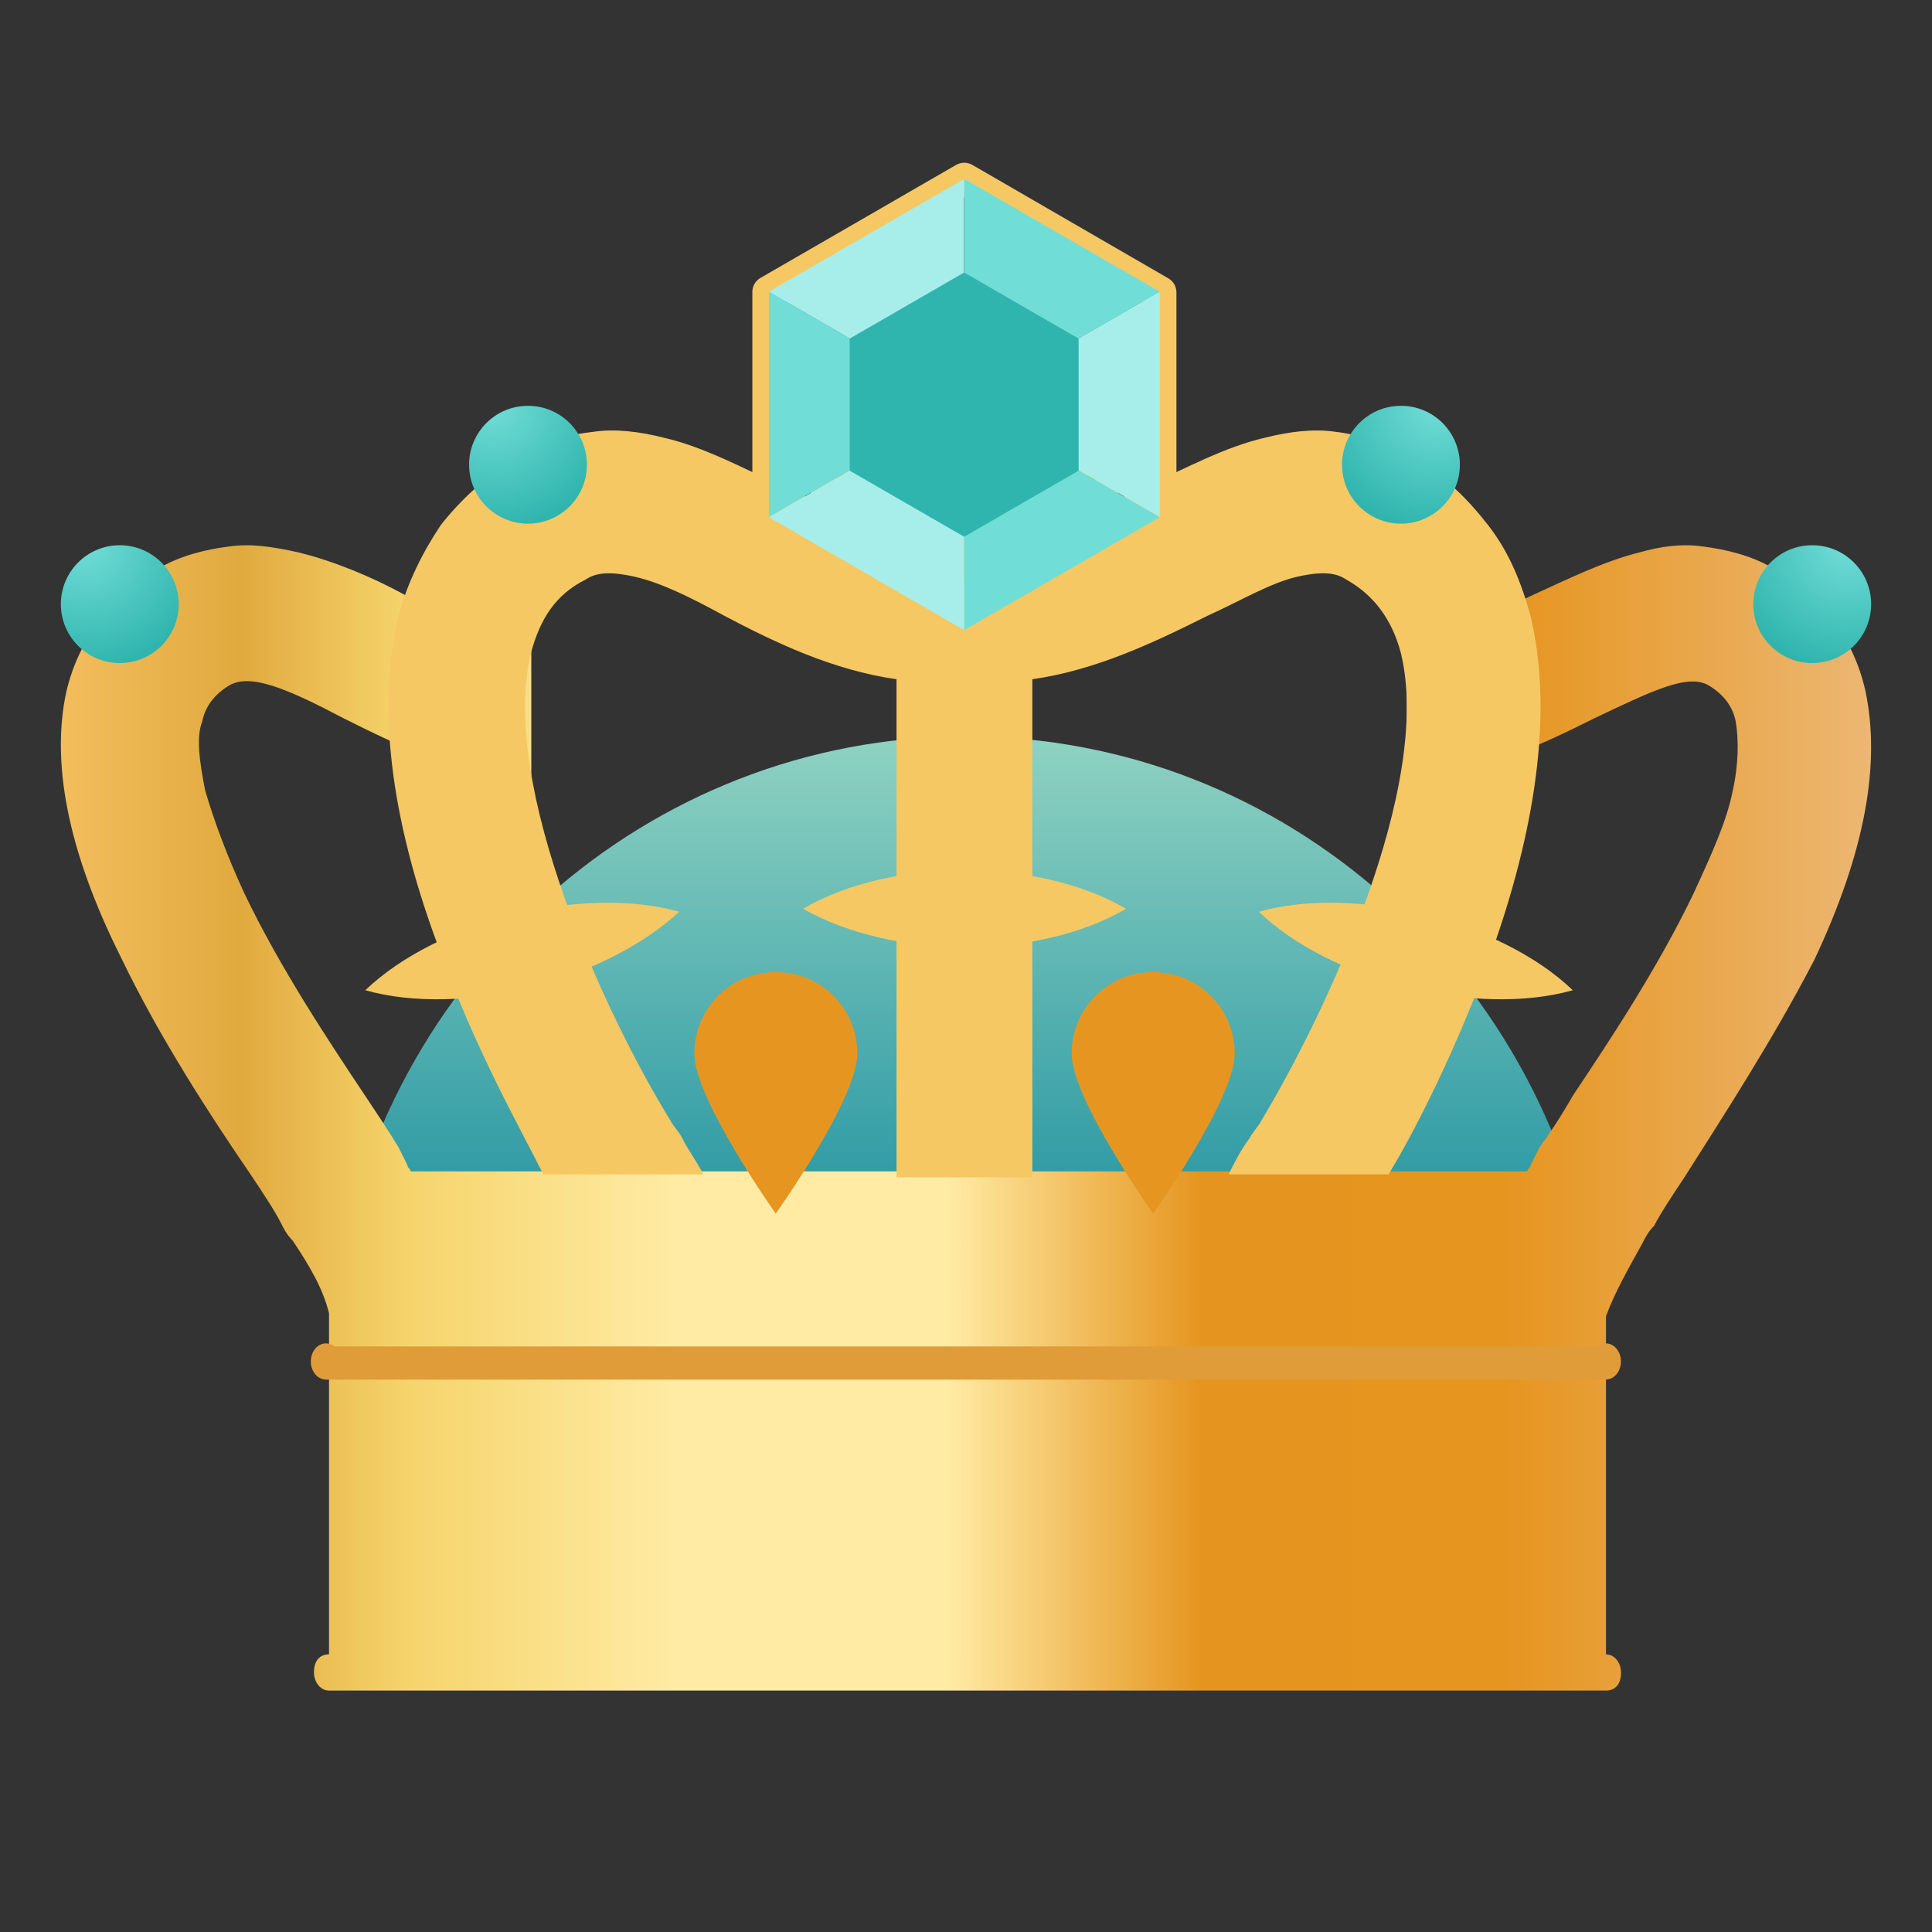 <svg width="24" height="24" viewBox="0 0 24 24" fill="none" xmlns="http://www.w3.org/2000/svg">
<rect x="0" y="0" width="24" height="24" fill="#333333" stroke="none"/>
<path d="M19.839 16.086C19.277 12.148 15.977 9.148 12.002 9.148C8.027 9.148 4.727 12.148 4.164 16.048H19.839V16.086Z" fill="url(#paint0_linear_0_6418)"/>
<path d="M23.174 8.588C23.024 7.913 22.612 7.388 22.012 7.051C21.75 6.901 21.45 6.826 21.149 6.788C20.887 6.751 20.625 6.788 20.362 6.863C19.912 6.976 19.462 7.201 19.049 7.388C18.487 7.651 17.962 7.913 17.474 7.913V9.638C18.337 9.638 19.125 9.263 19.799 8.926C20.512 8.588 20.962 8.363 21.224 8.513C21.412 8.626 21.524 8.776 21.562 8.963C21.599 9.188 21.599 9.488 21.524 9.826C21.45 10.201 21.262 10.613 21.037 11.101C20.587 12.038 19.987 12.938 19.537 13.613C19.387 13.876 19.237 14.101 19.125 14.251L19.012 14.476C19.012 14.513 18.974 14.513 18.974 14.551H5.1C5.1 14.513 5.062 14.513 5.062 14.476L4.95 14.251C4.837 14.063 4.687 13.838 4.537 13.613C4.087 12.938 3.487 12.038 3.037 11.101C2.812 10.613 2.662 10.201 2.55 9.826C2.475 9.451 2.437 9.151 2.512 8.963C2.55 8.776 2.662 8.626 2.85 8.513C3.112 8.363 3.562 8.551 4.275 8.926C4.95 9.263 5.7 9.638 6.6 9.638V7.913C6.112 7.913 5.587 7.651 5.025 7.388C4.612 7.163 4.162 6.976 3.712 6.863C3.375 6.788 3.112 6.751 2.85 6.788C2.55 6.826 2.25 6.901 1.987 7.051C1.387 7.388 0.975 7.951 0.825 8.588C0.637 9.451 0.825 10.538 1.5 11.888C1.987 12.901 2.625 13.876 3.112 14.588C3.262 14.813 3.412 15.038 3.487 15.188C3.525 15.263 3.562 15.338 3.637 15.413C3.862 15.751 4.012 16.013 4.087 16.313V20.551C3.975 20.551 3.9 20.626 3.9 20.776C3.9 20.888 3.975 21.001 4.087 21.001H19.95C20.062 21.001 20.137 20.926 20.137 20.776C20.137 20.663 20.062 20.551 19.95 20.551V16.351C20.062 16.051 20.212 15.788 20.399 15.451C20.437 15.376 20.474 15.301 20.549 15.226C20.625 15.076 20.774 14.851 20.924 14.626C21.375 13.913 22.012 12.938 22.537 11.926C23.174 10.576 23.362 9.488 23.174 8.588Z" fill="url(#paint1_linear_0_6418)"/>
<path d="M10.65 13.089C10.65 13.651 9.637 15.076 9.637 15.076C9.637 15.076 8.625 13.651 8.625 13.089C8.625 12.526 9.075 12.076 9.637 12.076C10.2 12.076 10.65 12.526 10.65 13.089ZM15.338 13.089C15.338 13.651 14.325 15.076 14.325 15.076C14.325 15.076 13.312 13.651 13.312 13.089C13.312 12.526 13.762 12.076 14.325 12.076C14.887 12.076 15.338 12.526 15.338 13.089Z" fill="#E69620"/>
<path d="M4.538 12.301C5.438 11.439 7.238 10.989 8.438 11.326C7.501 12.189 5.738 12.639 4.538 12.301ZM19.538 12.301C18.338 12.639 16.538 12.189 15.638 11.326C16.838 10.989 18.638 11.439 19.538 12.301ZM9.976 11.289C11.063 10.651 12.901 10.651 13.988 11.289C12.901 11.926 11.101 11.926 9.976 11.289Z" fill="#F5C864"/>
<path d="M4.049 16.726H19.911V17.138H4.049V16.726Z" fill="#DF9C39"/>
<path d="M4.049 17.137C4.152 17.137 4.236 17.037 4.236 16.913C4.236 16.788 4.152 16.688 4.049 16.688C3.945 16.688 3.861 16.788 3.861 16.913C3.861 17.037 3.945 17.137 4.049 17.137Z" fill="#DF9C39"/>
<path d="M19.948 17.137C20.052 17.137 20.136 17.037 20.136 16.913C20.136 16.788 20.052 16.688 19.948 16.688C19.845 16.688 19.761 16.788 19.761 16.913C19.761 17.037 19.845 17.137 19.948 17.137Z" fill="#DF9C39"/>
<path d="M19.012 7.65C18.899 7.237 18.749 6.862 18.487 6.525C18.224 6.188 17.924 5.888 17.512 5.662C17.212 5.513 16.912 5.4 16.574 5.362C16.312 5.325 16.012 5.362 15.712 5.438C15.224 5.55 14.737 5.812 14.249 6.037C14.137 6.112 13.987 6.15 13.837 6.225C14.137 5.625 14.324 5.062 14.324 4.688H9.637C9.637 5.062 9.824 5.625 10.124 6.225C9.974 6.15 9.862 6.112 9.712 6.037C9.224 5.812 8.737 5.55 8.249 5.438C7.949 5.362 7.649 5.325 7.387 5.362C7.049 5.4 6.749 5.475 6.449 5.662C6.074 5.888 5.737 6.188 5.474 6.525C5.249 6.862 5.062 7.237 4.949 7.65C4.687 8.738 4.837 10.125 5.437 11.738C5.887 13.012 6.487 14.062 6.749 14.588H8.737C8.662 14.438 8.549 14.287 8.474 14.137C8.437 14.062 8.362 13.988 8.324 13.912C7.537 12.637 6.187 9.75 6.599 8.1C6.712 7.688 6.899 7.388 7.274 7.2C7.387 7.125 7.537 7.088 7.874 7.162C8.212 7.237 8.587 7.425 8.999 7.65C9.637 7.987 10.349 8.325 11.137 8.438V14.625H12.824V8.438C13.612 8.325 14.324 7.987 14.999 7.65C15.412 7.463 15.787 7.237 16.124 7.162C16.462 7.088 16.612 7.125 16.724 7.2C17.062 7.388 17.287 7.688 17.399 8.1C17.812 9.75 16.462 12.6 15.674 13.912C15.637 13.988 15.562 14.062 15.524 14.137C15.412 14.287 15.337 14.438 15.262 14.588H17.249C17.549 14.1 18.112 13.012 18.562 11.738C19.124 10.125 19.274 8.738 19.012 7.65Z" fill="#F5C864"/>
<path d="M12.001 6.412C11.363 6.412 10.801 6.149 10.351 5.774C10.463 6.599 11.138 7.237 12.001 7.237C12.826 7.237 13.538 6.599 13.651 5.774C13.201 6.187 12.638 6.412 12.001 6.412Z" fill="#F2B200"/>
<path fill-rule="evenodd" clip-rule="evenodd" d="M11.878 2.048C11.94 2.013 12.016 2.013 12.078 2.048L14.514 3.458C14.576 3.494 14.614 3.56 14.614 3.631V6.428C14.614 6.5 14.576 6.566 14.514 6.602L12.082 7.994C12.02 8.029 11.944 8.029 11.882 7.994L9.446 6.586C9.384 6.55 9.346 6.484 9.346 6.413V3.626C9.346 3.554 9.384 3.488 9.446 3.453L11.878 2.048ZM9.746 3.741V6.298L11.983 7.59L14.214 6.312V3.746L11.978 2.452L9.746 3.741Z" fill="#F5C864"/>
<path d="M11.977 5.026V2.223L9.551 3.624L11.977 5.026Z" fill="#A7EEEA"/>
<path d="M14.407 3.621L11.979 5.023L14.407 6.422V3.621Z" fill="#A7EEEA"/>
<path d="M11.977 5.025L9.551 6.425L11.977 7.827V5.025Z" fill="#A7EEEA"/>
<path d="M14.407 3.624L11.979 2.223V5.026L14.407 3.624Z" fill="#71DDD7"/>
<path d="M11.979 7.827L14.407 6.425L11.979 5.025V7.827Z" fill="#71DDD7"/>
<path d="M9.551 3.621V6.422L11.977 5.023L9.551 3.621Z" fill="#71DDD7"/>
<path d="M13.399 5.847V4.206L11.977 3.385L10.555 4.206V5.847L11.977 6.668L13.399 5.847Z" fill="#30B5AE"/>
<circle cx="1.488" cy="7.505" r="0.732" fill="url(#paint2_radial_0_6418)"/>
<circle cx="0.732" cy="0.732" r="0.732" transform="matrix(-1 0 0 1 23.244 6.773)" fill="url(#paint3_radial_0_6418)"/>
<circle cx="0.732" cy="0.732" r="0.732" transform="matrix(-1 0 0 1 18.135 5.041)" fill="url(#paint4_radial_0_6418)"/>
<circle cx="6.559" cy="5.773" r="0.732" fill="url(#paint5_radial_0_6418)"/>
<defs>
<linearGradient id="paint0_linear_0_6418" x1="12.002" y1="9.148" x2="12.002" y2="16.086" gradientUnits="userSpaceOnUse">
<stop stop-color="#8FD2C1"/>
<stop offset="1" stop-color="#188D9E"/>
</linearGradient>
<linearGradient id="paint1_linear_0_6418" x1="0.756" y1="13.886" x2="23.241" y2="13.886" gradientUnits="userSpaceOnUse">
<stop stop-color="#F3BD5D"/>
<stop offset="0.1" stop-color="#E1AA3F"/>
<stop offset="0.19" stop-color="#F5D46B"/>
<stop offset="0.34" stop-color="#FFEBA4"/>
<stop offset="0.49" stop-color="#FFEBA4"/>
<stop offset="0.63" stop-color="#E5951F"/>
<stop offset="0.797" stop-color="#E6951F"/>
<stop offset="1" stop-color="#ECB773"/>
</linearGradient>
<radialGradient id="paint2_radial_0_6418" cx="0" cy="0" r="1" gradientUnits="userSpaceOnUse" gradientTransform="translate(1.053 6.773) rotate(73.47) scale(1.527)">
<stop stop-color="#71DDD7"/>
<stop offset="1" stop-color="#30B5AE"/>
</radialGradient>
<radialGradient id="paint3_radial_0_6418" cx="0" cy="0" r="1" gradientUnits="userSpaceOnUse" gradientTransform="translate(0.297) rotate(73.47) scale(1.527)">
<stop stop-color="#71DDD7"/>
<stop offset="1" stop-color="#30B5AE"/>
</radialGradient>
<radialGradient id="paint4_radial_0_6418" cx="0" cy="0" r="1" gradientUnits="userSpaceOnUse" gradientTransform="translate(0.297) rotate(73.47) scale(1.527)">
<stop stop-color="#71DDD7"/>
<stop offset="1" stop-color="#30B5AE"/>
</radialGradient>
<radialGradient id="paint5_radial_0_6418" cx="0" cy="0" r="1" gradientUnits="userSpaceOnUse" gradientTransform="translate(6.125 5.041) rotate(73.47) scale(1.527)">
<stop stop-color="#71DDD7"/>
<stop offset="1" stop-color="#30B5AE"/>
</radialGradient>
</defs>
</svg>
